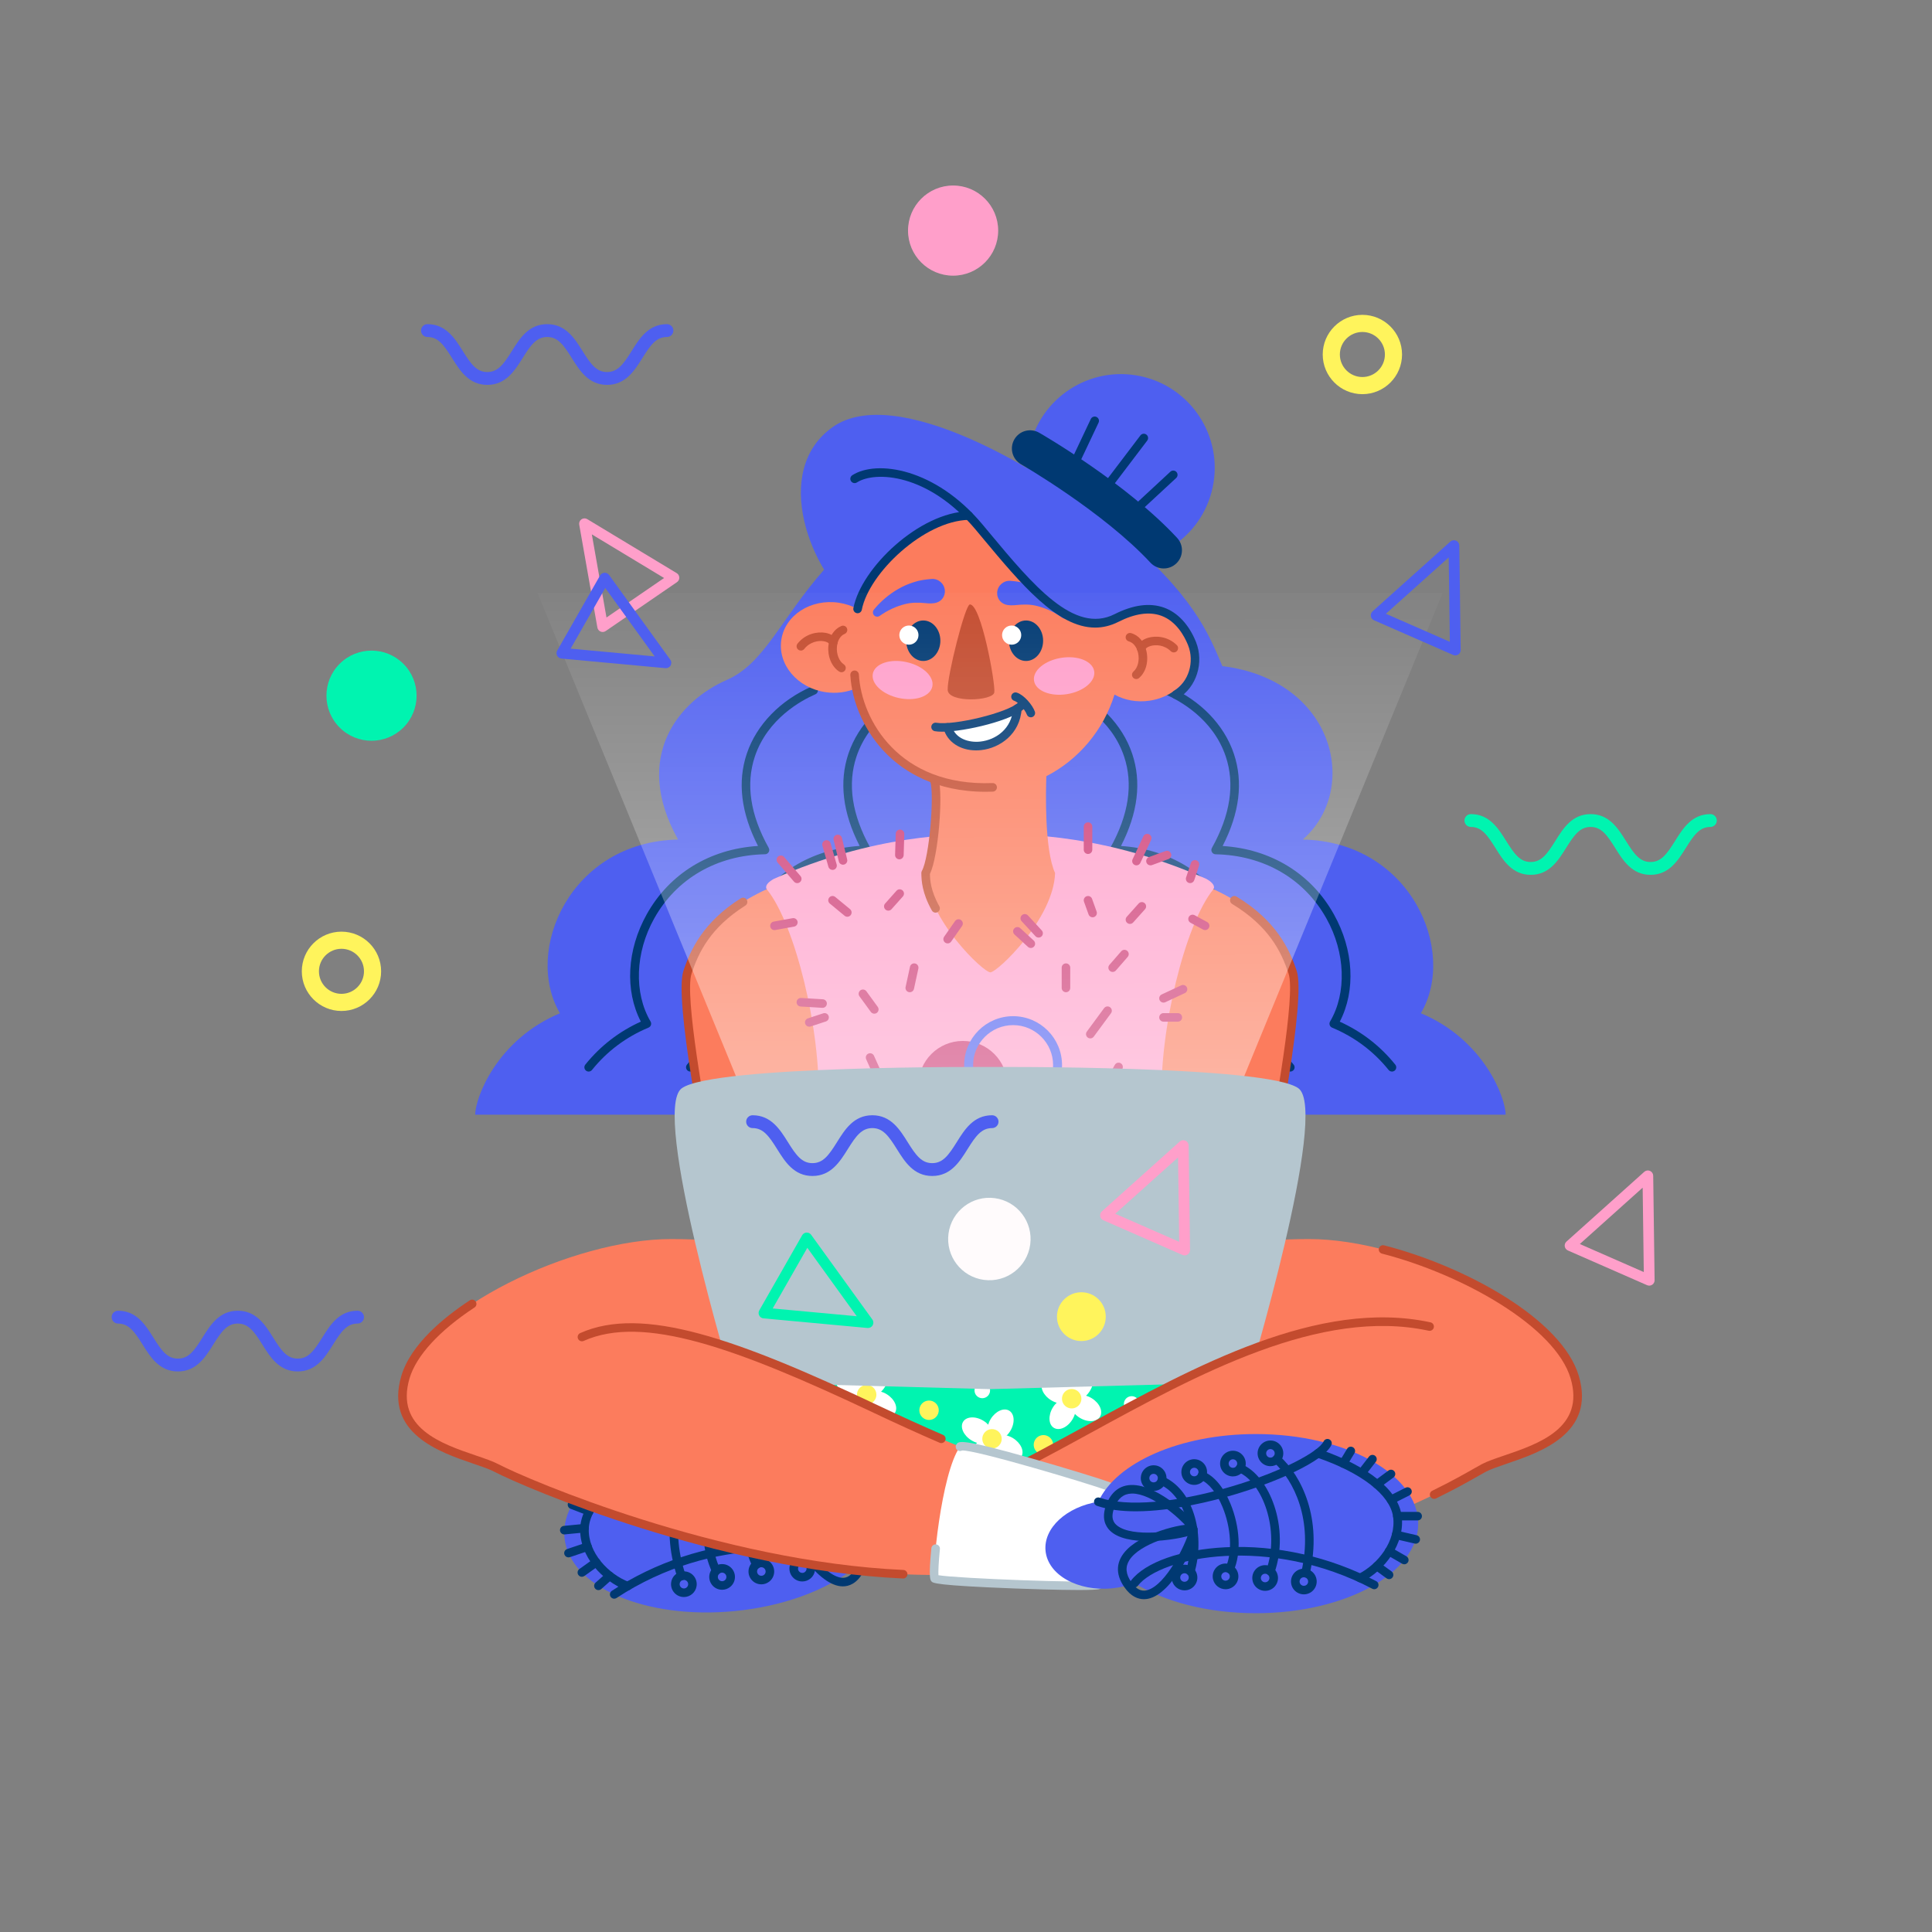 <?xml version="1.0" encoding="utf-8"?>
<!-- Generator: Adobe Illustrator 25.3.1, SVG Export Plug-In . SVG Version: 6.00 Build 0)  -->
<svg version="1.1" xmlns="http://www.w3.org/2000/svg" xmlns:xlink="http://www.w3.org/1999/xlink" x="0px" y="0px"
	 viewBox="0 0 1080 1080" enable-background="new 0 0 1080 1080" xml:space="preserve">
<rect x="0" y="0" width="1080" height="1080" fill="#808080" stroke="none"/>
<g id="badan">
	<g>
		<path fill="#00F4B0" d="M648.72,437.99c-16.06,0-29.13-13.07-29.13-29.13c0-10.17,5.42-19.74,14.14-24.98
			c1.13-0.68,2.6-0.31,3.29,0.82c0.68,1.13,0.31,2.6-0.82,3.29c-7.4,4.45-11.82,12.25-11.82,20.88c0,13.42,10.92,24.34,24.34,24.34
			c13.42,0,24.34-10.92,24.34-24.34c0-8.62-4.42-16.42-11.81-20.87c-1.13-0.68-1.5-2.15-0.82-3.29c0.68-1.13,2.15-1.5,3.29-0.82
			c8.85,5.32,14.13,14.66,14.13,24.98C677.85,424.92,664.78,437.99,648.72,437.99z"/>
		<path fill="#00F4B0" d="M479.13,432.17c-16.06,0-29.13-13.07-29.13-29.13c0-10.17,5.42-19.74,14.14-24.98
			c1.13-0.68,2.6-0.31,3.29,0.82c0.68,1.13,0.31,2.6-0.82,3.29c-7.4,4.45-11.82,12.25-11.82,20.88c0,13.42,10.92,24.34,24.34,24.34
			c6.74,0,13.23-2.83,17.83-7.77c0.9-0.97,2.42-1.02,3.38-0.12c0.97,0.9,1.02,2.42,0.12,3.38
			C494.96,428.78,487.19,432.17,479.13,432.17z"/>
		<path fill="#4E5FF0" d="M479.4,340.41c-26.46-20.43-48.58-77.31-13.82-101.74c34.76-24.42,116.22,22.46,158.95,58.19
			c42.73,35.73,50.92,57.03,58.78,75.51c62.82,7.73,77.14,68.82,44.93,96.94c60.2,1.17,86.62,62.15,66.03,97.1
			c35.35,14.76,47.39,47.39,47.39,56.71c-15.54,0-289.61,0-289.61,0"/>
		<path fill="#4E5FF0" d="M313.02,566.42c-20.59-34.96,5.83-95.94,66.03-97.1c-26.02-46.61,0.78-77.68,27.19-89.21
			c21.05-9.19,30.03-33.92,54.44-61.67h185.95c-5.35,8.96-11.9,16.69-18.74,21.97l-72.64,282.72c0,0-274.08,0-289.61,0
			C265.63,613.81,277.67,581.18,313.02,566.42z"/>
		<path fill="#003972" d="M778.12,599.01c-0.7,0-1.39-0.31-1.87-0.89c-8.43-10.47-19.05-18.43-31.59-23.66
			c-0.64-0.27-1.13-0.8-1.35-1.45c-0.22-0.66-0.14-1.38,0.21-1.97c9.4-15.96,8.6-38.57-2.04-57.61
			c-12.45-22.28-35.04-35.36-61.97-35.88c-0.84-0.02-1.61-0.47-2.03-1.2c-0.42-0.73-0.42-1.62-0.01-2.36
			c10.33-18.5,12.93-35.71,7.72-51.16c-7.11-21.11-25.99-31.29-33.78-34.69c-1.21-0.53-1.77-1.94-1.24-3.15
			c0.53-1.21,1.94-1.77,3.15-1.24c17.69,7.72,30.96,21.41,36.4,37.55c5.33,15.81,3.22,33.16-6.26,51.62
			c26.97,1.68,49.49,15.45,62.19,38.18c11.12,19.9,12.3,42.62,3.3,60.02c12.22,5.54,22.65,13.61,31.03,24.02
			c0.83,1.03,0.67,2.54-0.36,3.37C779.18,598.83,778.65,599.01,778.12,599.01z"/>
		<path fill="#003972" d="M721.29,599.01c-0.7,0-1.39-0.31-1.87-0.89c-8.43-10.47-19.06-18.43-31.59-23.66
			c-0.64-0.27-1.13-0.8-1.35-1.45c-0.22-0.66-0.14-1.38,0.21-1.97c9.4-15.96,8.6-38.57-2.04-57.61
			c-12.45-22.28-35.04-35.36-61.97-35.88c-0.84-0.02-1.61-0.47-2.03-1.2c-0.42-0.73-0.42-1.62-0.01-2.36
			c10.33-18.5,12.93-35.71,7.72-51.16c-7.11-21.11-25.99-31.29-33.78-34.69c-1.21-0.53-1.77-1.94-1.24-3.15
			c0.53-1.21,1.94-1.77,3.15-1.24c17.69,7.72,30.96,21.41,36.4,37.55c5.33,15.81,3.22,33.16-6.26,51.62
			c26.97,1.68,49.49,15.45,62.19,38.17c11.12,19.9,12.3,42.62,3.3,60.02c12.22,5.54,22.65,13.61,31.03,24.02
			c0.83,1.03,0.67,2.54-0.36,3.37C722.35,598.83,721.82,599.01,721.29,599.01z"/>
		<path fill="#003972" d="M329.07,599.01c-0.53,0-1.06-0.17-1.5-0.53c-1.03-0.83-1.19-2.34-0.36-3.37
			c8.38-10.41,18.81-18.48,31.03-24.02c-9.01-17.4-7.82-40.12,3.3-60.02c12.7-22.73,35.22-36.49,62.19-38.17
			c-9.48-18.46-11.58-35.81-6.26-51.62c5.44-16.14,18.71-29.83,36.4-37.55c1.21-0.53,2.62,0.02,3.15,1.24
			c0.53,1.21-0.02,2.62-1.24,3.15c-7.79,3.4-26.66,13.58-33.78,34.69c-5.2,15.45-2.61,32.66,7.72,51.16
			c0.41,0.73,0.41,1.63-0.01,2.36c-0.42,0.73-1.19,1.19-2.03,1.2c-26.93,0.52-49.52,13.6-61.97,35.88
			c-10.64,19.04-11.44,41.65-2.04,57.61c0.35,0.6,0.43,1.31,0.21,1.97c-0.22,0.66-0.71,1.19-1.35,1.45
			c-12.54,5.24-23.17,13.2-31.59,23.66C330.46,598.7,329.77,599.01,329.07,599.01z"/>
		<path fill="#003972" d="M385.9,599.01c-0.53,0-1.06-0.17-1.5-0.53c-1.03-0.83-1.19-2.34-0.36-3.37
			c8.38-10.41,18.81-18.48,31.03-24.02c-9.01-17.4-7.83-40.12,3.29-60.02c12.7-22.73,35.22-36.49,62.19-38.18
			c-9.48-18.46-11.58-35.81-6.26-51.62c5.44-16.14,18.71-29.83,36.4-37.55c1.21-0.53,2.62,0.02,3.15,1.24
			c0.53,1.21-0.02,2.62-1.24,3.15c-7.79,3.4-26.67,13.58-33.78,34.69c-5.2,15.45-2.61,32.66,7.72,51.16
			c0.41,0.73,0.41,1.63-0.01,2.36c-0.42,0.73-1.19,1.19-2.03,1.2c-26.93,0.52-49.52,13.6-61.97,35.88
			c-10.64,19.04-11.44,41.65-2.04,57.61c0.35,0.6,0.43,1.32,0.21,1.97c-0.22,0.66-0.71,1.19-1.35,1.45
			c-12.54,5.24-23.17,13.2-31.59,23.66C387.29,598.7,386.6,599.01,385.9,599.01z"/>
		<path fill="#FC7C5D" d="M553.46,497.06h124.87c29.64,13.78,39.15,30.88,44.29,46.5s-12.98,105.27-12.98,105.27H553.46H397.28
			c0,0-18.13-89.66-12.98-105.27c5.14-15.61,14.65-32.72,44.29-46.5H553.46z"/>
		<path fill="#C34B2E" d="M709.63,651.22H397.28c-1.14,0-2.12-0.8-2.35-1.92c-0.75-3.69-18.19-90.46-12.91-106.5
			c3.95-11.98,11.16-27.42,32.08-40.63c1.12-0.71,2.6-0.37,3.3,0.75c0.71,1.12,0.37,2.6-0.75,3.3
			c-19.51,12.32-26.16,26.16-30.08,38.08c-3.96,12.01,7.46,76,12.67,102.13h308.43c5.21-26.13,16.63-90.12,12.67-102.13
			c-4.04-12.26-10.95-26.48-31.58-39c-1.13-0.69-1.49-2.16-0.8-3.29c0.69-1.13,2.16-1.49,3.29-0.8
			c22.08,13.41,29.58,29.27,33.64,41.6c5.28,16.03-12.17,102.81-12.91,106.5C711.75,650.42,710.77,651.22,709.63,651.22z"/>
		<path fill="#FF9FCA" d="M553.46,615.7c0,0,82.96,0,95.92,0c-1.42-39.68,13.16-99.4,28.95-118.64c0,0,2.02-2.43-4.05-5.79
			c-55.47-24.62-100.82-25.12-120.82-25.12s-65.35,0.5-120.82,25.12c-6.07,3.36-4.05,5.79-4.05,5.79
			c15.79,19.23,30.37,78.96,28.95,118.64C470.49,615.7,553.46,615.7,553.46,615.7z"/>
		<path fill="#FC7C5D" d="M667.33,362.48c-2.05-13.8-16.44-23.11-32.14-20.78c-4.04,0.6-7.77,1.91-11.05,3.76
			c-8.41-33.29-37.95-57.89-73.11-57.89c-33.35,0-61.63,22.14-71.63,52.83c-3.15-1.69-6.69-2.9-10.51-3.47
			c-15.7-2.33-30.09,6.97-32.14,20.78c-2.05,13.8,9.02,26.88,24.73,29.21c5.93,0.88,11.68,0.1,16.64-1.96
			c6.14,23.35,22.68,42.32,44.24,51.38c0.3,10.66,0.56,39.69-4.95,51.68c0.8,25.65,32.3,55.53,36.19,55.53
			c3.89,0,35.38-29.88,36.19-55.53c-6.02-13.1-5.16-46.5-4.87-54.12c18.01-9.27,31.89-25.68,38.09-45.62
			c5.57,3.1,12.45,4.46,19.61,3.4C658.31,389.36,669.38,376.28,667.33,362.48z"/>
		<g>
			<path fill="#CD3772" d="M459.84,563.38c-0.05,0-0.1,0-0.15,0l-12.14-0.73c-1.32-0.08-2.33-1.21-2.25-2.53
				c0.08-1.32,1.21-2.34,2.53-2.25l12.14,0.73c1.32,0.08,2.33,1.21,2.25,2.53C462.15,562.4,461.1,563.38,459.84,563.38z"/>
			<path fill="#CD3772" d="M432.93,519.93c-1.14,0-2.14-0.81-2.35-1.97c-0.23-1.3,0.63-2.55,1.93-2.78l10.55-1.91
				c1.3-0.23,2.55,0.63,2.78,1.93c0.24,1.3-0.63,2.55-1.93,2.78l-10.55,1.91C433.21,519.91,433.07,519.93,432.93,519.93z"/>
			<path fill="#CD3772" d="M508.57,554.66c-0.17,0-0.34-0.02-0.51-0.05c-1.29-0.28-2.11-1.56-1.83-2.85l2.46-11.34
				c0.28-1.29,1.55-2.11,2.85-1.83c1.29,0.28,2.11,1.56,1.83,2.85l-2.46,11.34C510.67,553.89,509.67,554.66,508.57,554.66z"/>
			<path fill="#CD3772" d="M488.75,566.66c-0.74,0-1.47-0.34-1.94-0.98l-6.36-8.73c-0.78-1.07-0.54-2.57,0.52-3.35
				c1.07-0.78,2.57-0.54,3.34,0.52l6.36,8.73c0.78,1.07,0.54,2.57-0.52,3.35C489.74,566.51,489.24,566.66,488.75,566.66z"/>
			<path fill="#CD3772" d="M658.41,571.12h-8.01c-1.32,0-2.39-1.07-2.39-2.39c0-1.32,1.07-2.39,2.39-2.39h8.01
				c1.32,0,2.39,1.07,2.39,2.39C660.81,570.05,659.73,571.12,658.41,571.12z"/>
			<path fill="#CD3772" d="M631.65,516.47c-0.57,0-1.14-0.2-1.6-0.61c-0.98-0.88-1.07-2.4-0.18-3.38l6.64-7.41
				c0.88-0.98,2.4-1.07,3.38-0.18c0.98,0.88,1.07,2.4,0.18,3.38l-6.64,7.41C632.96,516.2,632.31,516.47,631.65,516.47z"/>
			<path fill="#CD3772" d="M610.76,512.77c-0.98,0-1.9-0.61-2.25-1.59l-2.55-7.11c-0.45-1.24,0.2-2.61,1.45-3.06
				c1.25-0.44,2.62,0.2,3.06,1.45l2.55,7.11c0.45,1.24-0.2,2.61-1.45,3.06C611.3,512.72,611.03,512.77,610.76,512.77z"/>
			<path fill="#CD3772" d="M595.88,554.66c-1.32,0-2.39-1.07-2.39-2.39v-11.34c0-1.32,1.07-2.39,2.39-2.39
				c1.32,0,2.39,1.07,2.39,2.39v11.34C598.27,553.58,597.2,554.66,595.88,554.66z"/>
			<path fill="#CD3772" d="M609.48,580.48c-0.49,0-0.99-0.15-1.42-0.47c-1.06-0.78-1.29-2.28-0.51-3.35l9.64-13.09
				c0.78-1.06,2.28-1.29,3.35-0.51c1.06,0.78,1.29,2.28,0.51,3.35l-9.64,13.09C610.94,580.14,610.22,580.48,609.48,580.48z"/>
			<path fill="#CD3772" d="M621.98,543.32c-0.56,0-1.12-0.19-1.57-0.59c-1-0.87-1.1-2.38-0.23-3.38l6.59-7.57
				c0.87-1,2.38-1.1,3.38-0.23c1,0.87,1.1,2.38,0.23,3.38l-6.59,7.57C623.32,543.04,622.65,543.32,621.98,543.32z"/>
			<path fill="#CD3772" d="M491.12,604.11c-0.91,0-1.79-0.53-2.19-1.42l-4.73-10.55c-0.54-1.21,0-2.62,1.21-3.16
				c1.21-0.54,2.62,0,3.16,1.21l4.73,10.55c0.54,1.21,0,2.62-1.21,3.16C491.78,604.05,491.44,604.11,491.12,604.11z"/>
			<path fill="#CD3772" d="M621.98,604.84c-0.39,0-0.78-0.09-1.15-0.29c-1.16-0.63-1.59-2.09-0.95-3.25l3.3-6.02
				c0.63-1.16,2.09-1.58,3.25-0.95c1.16,0.63,1.58,2.09,0.95,3.25l-3.3,6.02C623.65,604.39,622.83,604.84,621.98,604.84z"/>
			<path fill="#CD3772" d="M452.39,573.93c-1.01,0-1.94-0.64-2.27-1.65c-0.41-1.26,0.27-2.61,1.53-3.02l8.54-2.81
				c1.25-0.41,2.61,0.27,3.02,1.53c0.41,1.26-0.27,2.61-1.53,3.02l-8.54,2.81C452.89,573.89,452.64,573.93,452.39,573.93z"/>
			<path fill="#CD3772" d="M529.74,527.38c-0.47,0-0.95-0.14-1.37-0.43c-1.08-0.76-1.35-2.25-0.59-3.33l6.1-8.73
				c0.76-1.08,2.25-1.35,3.33-0.59c1.08,0.76,1.35,2.25,0.59,3.33l-6.1,8.73C531.24,527.02,530.5,527.38,529.74,527.38z"/>
			<path fill="#CD3772" d="M576.24,529.93c-0.58,0-1.16-0.21-1.62-0.63l-7.51-6.91c-0.97-0.89-1.04-2.41-0.14-3.38
				c0.9-0.97,2.41-1.04,3.38-0.14l7.51,6.91c0.97,0.89,1.04,2.41,0.14,3.38C577.53,529.67,576.89,529.93,576.24,529.93z"/>
			<path fill="#CD3772" d="M580.58,524.11c-0.65,0-1.29-0.26-1.76-0.77l-7.71-8.36c-0.9-0.97-0.83-2.49,0.14-3.38
				c0.97-0.9,2.49-0.83,3.38,0.14l7.71,8.36c0.9,0.97,0.83,2.49-0.14,3.38C581.74,523.9,581.16,524.11,580.58,524.11z"/>
			<path fill="#CD3772" d="M608.21,477.38c-1.32,0-2.39-1.07-2.39-2.39v-12.91c0-1.32,1.07-2.39,2.39-2.39
				c1.32,0,2.39,1.07,2.39,2.39v12.91C610.61,476.31,609.53,477.38,608.21,477.38z"/>
			<path fill="#CD3772" d="M635.29,483.74c-0.34,0-0.69-0.07-1.02-0.23c-1.2-0.56-1.71-1.99-1.15-3.18l6.02-12.82
				c0.56-1.2,1.99-1.71,3.18-1.15c1.2,0.56,1.71,1.99,1.15,3.18l-6.02,12.82C637.05,483.23,636.19,483.74,635.29,483.74z"/>
			<path fill="#CD3772" d="M643.12,483.74c-0.98,0-1.89-0.6-2.25-1.57c-0.45-1.24,0.19-2.62,1.43-3.07l9.24-3.37
				c1.24-0.45,2.62,0.19,3.07,1.43c0.45,1.24-0.19,2.62-1.43,3.07l-9.24,3.37C643.67,483.7,643.4,483.74,643.12,483.74z"/>
			<path fill="#CD3772" d="M665.31,493.67c-0.25,0-0.5-0.04-0.76-0.12c-1.25-0.42-1.93-1.77-1.52-3.03l2.69-8.1
				c0.42-1.25,1.77-1.93,3.03-1.52c1.25,0.42,1.93,1.77,1.52,3.03l-2.69,8.1C667.25,493.03,666.31,493.67,665.31,493.67z"/>
			<path fill="#CD3772" d="M673.67,519.93c-0.39,0-0.78-0.09-1.14-0.29l-7.02-3.82c-1.16-0.63-1.59-2.09-0.96-3.25
				c0.63-1.16,2.08-1.59,3.25-0.96l7.02,3.82c1.16,0.63,1.59,2.09,0.96,3.25C675.34,519.47,674.52,519.93,673.67,519.93z"/>
			<path fill="#CD3772" d="M650.4,560.47c-0.9,0-1.76-0.51-2.17-1.38c-0.56-1.2-0.04-2.62,1.16-3.18l10.91-5.09
				c1.2-0.56,2.62-0.04,3.18,1.16c0.56,1.2,0.04,2.62-1.16,3.18l-10.91,5.09C651.08,560.4,650.74,560.47,650.4,560.47z"/>
			<path fill="#CD3772" d="M445.66,493.67c-0.67,0-1.34-0.28-1.82-0.83l-9.15-10.65c-0.86-1-0.75-2.51,0.26-3.38
				c1-0.86,2.51-0.75,3.38,0.26l9.15,10.65c0.86,1,0.75,2.51-0.26,3.38C446.77,493.48,446.21,493.67,445.66,493.67z"/>
			<path fill="#CD3772" d="M465.39,486.29c-1.04,0-2-0.69-2.3-1.74l-3.37-11.83c-0.36-1.27,0.38-2.6,1.65-2.96
				c1.27-0.36,2.6,0.38,2.96,1.65l3.37,11.83c0.36,1.27-0.38,2.6-1.65,2.96C465.83,486.26,465.6,486.29,465.39,486.29z"/>
			<path fill="#CD3772" d="M471.24,483.38c-1.08,0-2.06-0.73-2.32-1.83l-2.92-12c-0.31-1.28,0.47-2.58,1.76-2.89
				c1.28-0.31,2.58,0.47,2.89,1.76l2.92,12c0.31,1.28-0.47,2.58-1.76,2.89C471.61,483.36,471.42,483.38,471.24,483.38z"/>
			<path fill="#CD3772" d="M502.75,480.37c-0.02,0-0.05,0-0.07,0c-1.32-0.04-2.36-1.15-2.32-2.47l0.36-11.83
				c0.04-1.32,1.12-2.37,2.47-2.32c1.32,0.04,2.36,1.14,2.32,2.47l-0.36,11.83C505.1,479.35,504.04,480.37,502.75,480.37z"/>
			<path fill="#CD3772" d="M473.66,512.47c-0.54,0-1.08-0.18-1.52-0.55l-8.27-6.82c-1.02-0.84-1.16-2.35-0.32-3.37
				c0.84-1.02,2.35-1.16,3.37-0.32l8.27,6.82c1.02,0.84,1.16,2.35,0.32,3.37C475.03,512.17,474.35,512.47,473.66,512.47z"/>
			<path fill="#CD3772" d="M496.57,509.06c-0.57,0-1.14-0.2-1.59-0.61c-0.99-0.88-1.07-2.39-0.19-3.38l6.36-7.14
				c0.88-0.99,2.39-1.07,3.38-0.19c0.99,0.88,1.07,2.39,0.19,3.38l-6.36,7.14C497.88,508.79,497.23,509.06,496.57,509.06z"/>
		</g>
		<path fill="#4E5FF0" d="M532.55,279.87c17.17,9.05,55.81,85.91,91.6,65.59C615.6,299.54,584.69,273.94,532.55,279.87z"/>
		<path fill="#4E5FF0" d="M488.48,340.83c1.02-1.27,1.97-2.32,3.03-3.39c1.04-1.06,2.14-2.06,3.28-3.05
			c2.29-1.94,4.78-3.69,7.47-5.22c2.68-1.56,5.6-2.82,8.69-3.77c3.08-1.03,6.38-1.48,9.74-1.75c3.82-0.31,7.16,2.53,7.48,6.35
			c0.25,3.08-1.56,5.86-4.51,6.83c-2.05,0.67-4.28,0.54-6.43,0.32c-3.83-0.38-7.65-0.43-11.39,0.56c-2.42,0.61-4.85,1.47-7.2,2.56
			c-1.17,0.56-2.34,1.15-3.47,1.81c-1.12,0.64-2.28,1.4-3.24,2.08l-0.19,0.13c-1.08,0.77-2.58,0.51-3.34-0.57
			C487.76,342.83,487.83,341.64,488.48,340.83z"/>
		<path fill="#4E5FF0" d="M597.12,341.88c-1.02-1.27-1.97-2.32-3.03-3.39c-1.04-1.06-2.14-2.06-3.28-3.05
			c-2.29-1.94-4.78-3.69-7.47-5.22c-2.68-1.56-5.6-2.82-8.69-3.77c-3.08-1.03-6.38-1.48-9.74-1.75c-3.82-0.31-7.16,2.53-7.48,6.35
			c-0.25,3.08,1.56,5.86,4.51,6.83c2.05,0.67,4.28,0.54,6.43,0.32c3.83-0.38,7.65-0.43,11.39,0.56c2.42,0.61,4.85,1.47,7.2,2.56
			c1.17,0.56,2.34,1.15,3.47,1.81c1.12,0.64,2.28,1.4,3.24,2.08l0.19,0.13c1.08,0.77,2.58,0.51,3.34-0.57
			C597.84,343.88,597.78,342.7,597.12,341.88z"/>
		<path fill="#003972" d="M657.33,390.72c-0.82,0-1.61-0.42-2.06-1.17c-0.68-1.14-0.3-2.61,0.84-3.28
			c8.31-4.93,11.82-16.23,7.98-25.71c-1.95-4.82-6.5-13.36-15.03-16.39c-6.63-2.36-14.65-1.21-23.83,3.43
			c-4.39,2.22-8.74,3.23-13.05,3.23c-21.17,0-41.5-24.41-62.82-50l-3.86-4.63c-26.61-31.83-56.42-32.98-66.47-26.52
			c-1.11,0.72-2.59,0.39-3.31-0.72c-0.72-1.11-0.39-2.59,0.72-3.31c13.57-8.73,46.4-4.03,72.73,27.48l3.86,4.63
			c24.4,29.3,47.45,56.96,70.03,45.56c10.39-5.25,19.67-6.48,27.59-3.67c7.63,2.71,13.97,9.5,17.87,19.11
			c4.71,11.62,0.33,25.51-9.97,31.62C658.16,390.61,657.74,390.72,657.33,390.72z"/>
		
			<ellipse transform="matrix(0.16 -0.987 0.987 0.16 268.221 838.322)" fill="#4E5FF0" cx="626.78" cy="261.53" rx="52.41" ry="52.41"/>
		<path fill="#003972" d="M650.34,317.77c-2.66-0.05-5.3-1.14-7.25-3.25c-26.38-28.41-71.88-54.73-72.33-54.99
			c-4.87-2.8-6.55-9.02-3.75-13.89c2.8-4.87,9.02-6.55,13.89-3.75c1.97,1.13,48.59,28.09,77.1,58.78
			c3.82,4.12,3.59,10.56-0.53,14.38C655.46,316.92,652.89,317.82,650.34,317.77z"/>
		<path fill="#003972" d="M597.65,267.85c-0.34,0-0.69-0.07-1.02-0.23c-1.2-0.57-1.71-1.99-1.14-3.19l14.28-30.21
			c0.56-1.19,1.99-1.71,3.19-1.14c1.2,0.57,1.71,1.99,1.14,3.19l-14.28,30.21C599.41,267.34,598.55,267.85,597.65,267.85z"/>
		<path fill="#003972" d="M616.05,278.01c-0.5,0-1.01-0.16-1.45-0.49c-1.05-0.8-1.26-2.3-0.46-3.35l23.35-30.76
			c0.8-1.05,2.3-1.26,3.35-0.46c1.05,0.8,1.26,2.3,0.46,3.35l-23.35,30.76C617.49,277.68,616.77,278.01,616.05,278.01z"/>
		<path fill="#003972" d="M631.98,289.97c-0.64,0-1.29-0.26-1.76-0.77c-0.9-0.97-0.84-2.48,0.13-3.38l23.89-22.13
			c0.97-0.9,2.48-0.84,3.38,0.13c0.9,0.97,0.84,2.48-0.13,3.38l-23.89,22.13C633.15,289.76,632.56,289.97,631.98,289.97z"/>
		<ellipse fill="#003972" cx="516.12" cy="358.17" rx="9.55" ry="11.32"/>
		<path fill="#FFFFFF" d="M513.44,355.03c0,2.96-2.4,5.36-5.36,5.36c-2.96,0-5.36-2.4-5.36-5.36c0-2.96,2.4-5.36,5.36-5.36
			C511.03,349.66,513.44,352.07,513.44,355.03z"/>
		<ellipse fill="#003972" cx="573.56" cy="358.17" rx="9.55" ry="11.32"/>
		<path fill="#FFFFFF" d="M570.88,355.03c0,2.96-2.4,5.36-5.36,5.36c-2.96,0-5.36-2.4-5.36-5.36c0-2.96,2.4-5.36,5.36-5.36
			C568.48,349.66,570.88,352.07,570.88,355.03z"/>
		<path fill="#C34B2E" d="M542.12,337.91c-2.66,0.23-12.74,40.43-12.36,47.79c0.38,7.35,25.3,6.2,26.06,1.36
			C556.57,382.23,548.39,337.36,542.12,337.91z"/>
		<path fill="#FFFFFF" d="M530.97,406.64c6.85,0.51,33.29-5.39,36.71-8.81c3.42-3.42,1.13,12.96-17.12,19.25
			C536.3,421.98,530.97,406.64,530.97,406.64z"/>
		<path fill="#003972" d="M526.67,409.03c-1.56,0-2.94-0.09-4.08-0.29c-1.3-0.22-2.18-1.46-1.96-2.76c0.22-1.3,1.46-2.19,2.76-1.96
			c10.02,1.7,40.41-5.79,45.78-11.3c0.93-0.94,2.44-0.96,3.39-0.04c0.95,0.92,0.96,2.44,0.04,3.39
			C566.37,402.44,539.93,409.03,526.67,409.03z"/>
		<path fill="#003972" d="M576.24,400.98c-0.99,0-1.91-0.61-2.26-1.6c-0.95-2.69-4.88-6.98-7.02-7.64c-1.26-0.39-1.97-1.74-1.57-3
			c0.4-1.26,1.74-1.96,3-1.57c3.96,1.24,8.76,6.82,10.1,10.62c0.44,1.25-0.21,2.61-1.46,3.05
			C576.77,400.94,576.51,400.98,576.24,400.98z"/>
		<path fill="#003972" d="M545.62,419.47c-8.92,0-16.05-4.67-18.18-12.18c-0.36-1.27,0.38-2.6,1.65-2.96
			c1.27-0.36,2.6,0.38,2.96,1.65c1.96,6.9,9.42,9.28,15.94,8.57c8.63-0.94,17.65-7.06,18.35-18.63c0.08-1.32,1.21-2.32,2.53-2.24
			c1.32,0.08,2.32,1.22,2.24,2.53c-0.86,14.28-12.33,21.98-22.61,23.1C547.53,419.42,546.56,419.47,545.62,419.47z"/>
		
			<ellipse transform="matrix(0.988 -0.157 0.157 0.988 -51.901 97.924)" fill="#FF9FCA" cx="594.56" cy="377.84" rx="17.02" ry="10.27"/>
		
			<ellipse transform="matrix(0.216 -0.976 0.976 0.216 24.522 790.766)" fill="#FF9FCA" cx="504.84" cy="380.11" rx="10.27" ry="17.02"/>
		<path fill="#C34B2E" d="M470.39,375.79c-0.45,0-0.91-0.13-1.31-0.39c-4.2-2.76-6.56-8.41-6-14.39c0.49-5.25,3.2-9.39,7.25-11.07
			c1.22-0.51,2.62,0.07,3.13,1.29c0.51,1.22-0.07,2.62-1.29,3.13c-2.38,0.99-4,3.65-4.32,7.1c-0.38,4.11,1.2,8.2,3.86,9.94
			c1.11,0.73,1.41,2.21,0.69,3.32C471.93,375.41,471.17,375.79,470.39,375.79z"/>
		<path fill="#C34B2E" d="M447.7,363.68c-0.52,0-1.05-0.17-1.49-0.52c-1.04-0.82-1.21-2.33-0.39-3.36
			c4.48-5.64,11.15-6.79,15.5-6.06c3.4,0.57,5.92,2.31,6.74,4.65c0.44,1.25-0.22,2.61-1.47,3.05c-1.25,0.43-2.61-0.22-3.05-1.47
			c-0.14-0.41-1.09-1.18-3.01-1.51c-3.06-0.52-7.77,0.3-10.95,4.31C449.1,363.37,448.4,363.68,447.7,363.68z"/>
		<path fill="#C34B2E" d="M635.19,379.6c-0.67,0-1.35-0.28-1.82-0.84c-0.86-1-0.74-2.52,0.26-3.38c2.42-2.07,3.47-6.32,2.57-10.35
			c-0.76-3.38-2.7-5.81-5.18-6.49c-1.28-0.35-2.03-1.67-1.68-2.94c0.35-1.27,1.66-2.03,2.94-1.68c4.23,1.16,7.44,4.92,8.59,10.06
			c1.31,5.86-0.31,11.77-4.13,15.04C636.3,379.41,635.74,379.6,635.19,379.6z"/>
		<path fill="#C34B2E" d="M637.95,364.91c-0.16,0-0.33-0.02-0.5-0.05c-1.29-0.27-2.12-1.55-1.85-2.84c0.51-2.42,2.79-4.46,6.09-5.46
			c4.22-1.28,10.98-0.99,16.14,4.04c0.95,0.92,0.97,2.44,0.04,3.39c-0.92,0.95-2.44,0.96-3.39,0.04c-3.66-3.57-8.43-3.79-11.41-2.89
			c-1.87,0.57-2.71,1.45-2.8,1.88C640.05,364.14,639.05,364.91,637.95,364.91z"/>
		<path fill="#C34B2E" d="M550.96,442.61c-28.06,0-45.5-11.34-55.31-21.1c-11.81-11.76-19.41-28.27-20.31-44.16
			c-0.08-1.32,0.93-2.45,2.25-2.53c1.3-0.07,2.45,0.93,2.53,2.25c1.45,25.47,22.54,62.64,74.69,60.68c1.31-0.06,2.43,0.98,2.48,2.3
			c0.05,1.32-0.98,2.43-2.3,2.48C553.63,442.58,552.28,442.61,550.96,442.61z"/>
		<path fill="#C34B2E" d="M522.99,510.18c-0.84,0-1.65-0.44-2.09-1.23c-5.55-9.93-5.75-16.83-5.85-20.14l-0.02-0.68
			c-0.02-0.44,0.09-0.88,0.3-1.27c4.23-7.55,6.99-42.58,4.75-49.81c-0.39-1.26,0.32-2.6,1.58-3c1.26-0.39,2.6,0.32,3,1.58
			c2.59,8.35-0.07,43.13-4.83,52.94l0,0.09c0.09,2.93,0.27,9.04,5.25,17.95c0.64,1.15,0.23,2.61-0.92,3.26
			C523.78,510.08,523.38,510.18,522.99,510.18z"/>
		<path fill="#003972" d="M479.41,342.8c-0.15,0-0.3-0.01-0.46-0.04c-1.3-0.25-2.15-1.51-1.9-2.8
			c4.36-22.64,36.99-53.56,64.37-54.15c1.29-0.03,2.42,1.02,2.45,2.34c0.03,1.32-1.02,2.42-2.34,2.45
			c-24.95,0.54-55.81,29.71-59.77,50.27C481.53,342,480.53,342.8,479.41,342.8z"/>
		<circle fill="#CD3772" cx="538.24" cy="606.75" r="24.86"/>
		<path fill="#4E5FF0" d="M566.33,622.77c-15.09,0-27.36-12.27-27.36-27.36c0-15.09,12.27-27.36,27.36-27.36
			c15.09,0,27.36,12.27,27.36,27.36C593.69,610.49,581.42,622.77,566.33,622.77z M566.33,573.05c-12.33,0-22.36,10.03-22.36,22.36
			c0,12.33,10.03,22.36,22.36,22.36s22.36-10.03,22.36-22.36C588.69,583.08,578.66,573.05,566.33,573.05z"/>
	</g>
</g>
<g id="cahaya">
	<linearGradient id="SVGID_1_" gradientUnits="userSpaceOnUse" x1="553.42" y1="316.211" x2="554.561" y2="787.562">
		<stop  offset="0" style="stop-color:#FFFFFF;stop-opacity:0"/>
		<stop  offset="1" style="stop-color:#FFFFFF"/>
	</linearGradient>
	<polygon opacity="0.7" fill="url(#SVGID_1_)" points="553.46,331.39 806.48,331.39 670.41,662.73 553.46,662.73 436.51,662.73 
		300.43,331.39 	"/>
</g>
<g id="laptop">
	<g>
		<g>
			<path fill="#4E5FF0" d="M401.05,800.92c42.29-4.12,79.34,8.45,91.3,29.13c17.96,1.11,32.05,11.67,32.01,24.5
				c-0.04,13.54-15.76,24.47-35.13,24.41c-4.44-0.01-8.68-0.61-12.58-1.67c-15.55,11.87-39.03,20.69-65.89,23.31
				c-49.91,4.86-92.53-13.52-95.21-41.05C312.86,832.03,351.14,805.78,401.05,800.92z"/>
			<path fill="#003972" d="M460.29,827.07c-3.46,0-6.52-2.52-7.08-6.04l0,0c-0.3-1.89,0.15-3.79,1.27-5.34
				c1.12-1.55,2.79-2.58,4.68-2.88c1.9-0.3,3.79,0.15,5.34,1.27c1.55,1.12,2.57,2.79,2.88,4.68c0.63,3.91-2.04,7.6-5.95,8.22
				C461.04,827.04,460.66,827.07,460.29,827.07z M460.3,817.5c-0.13,0-0.25,0.01-0.38,0.03c-0.63,0.1-1.18,0.44-1.56,0.96
				c-0.37,0.52-0.52,1.15-0.42,1.78l0,0c0.21,1.3,1.43,2.19,2.74,1.98c1.3-0.21,2.19-1.44,1.98-2.74c-0.1-0.63-0.44-1.18-0.96-1.56
				C461.28,817.66,460.8,817.5,460.3,817.5z"/>
			<path fill="#003972" d="M437.37,825.9c-3.46,0-6.52-2.52-7.08-6.04l0,0c-0.3-1.89,0.15-3.79,1.27-5.34
				c1.12-1.55,2.79-2.58,4.68-2.88c1.89-0.31,3.79,0.15,5.34,1.27c1.55,1.12,2.57,2.79,2.88,4.68c0.63,3.91-2.04,7.6-5.95,8.22
				C438.12,825.87,437.74,825.9,437.37,825.9z M437.37,816.33c-0.13,0-0.25,0.01-0.38,0.03c-0.63,0.1-1.18,0.44-1.56,0.96
				c-0.37,0.52-0.52,1.15-0.42,1.78l0,0c0.21,1.3,1.44,2.18,2.74,1.98c1.3-0.21,2.19-1.44,1.98-2.74c-0.1-0.63-0.44-1.18-0.96-1.56
				C438.36,816.48,437.87,816.33,437.37,816.33z"/>
			<path fill="#003972" d="M393.95,819.62c-3.46,0-6.52-2.52-7.08-6.04c-0.3-1.89,0.15-3.79,1.27-5.34
				c1.12-1.55,2.79-2.58,4.68-2.88c3.91-0.63,7.6,2.04,8.22,5.95c0.63,3.91-2.05,7.6-5.95,8.22
				C394.7,819.59,394.32,819.62,393.95,819.62z M393.95,810.05c-0.13,0-0.25,0.01-0.38,0.03c-0.63,0.1-1.18,0.44-1.56,0.96
				c-0.37,0.52-0.52,1.15-0.42,1.78h0c0.21,1.3,1.44,2.18,2.74,1.98c1.3-0.21,2.19-1.44,1.98-2.74
				C396.12,810.89,395.11,810.05,393.95,810.05z"/>
			<path fill="#003972" d="M415.38,823.27c-3.46,0-6.52-2.52-7.08-6.04h0c-0.3-1.89,0.15-3.79,1.27-5.34
				c1.12-1.55,2.79-2.58,4.68-2.88c1.9-0.31,3.79,0.15,5.34,1.27c1.55,1.12,2.58,2.79,2.88,4.68c0.63,3.91-2.04,7.6-5.95,8.22
				C416.13,823.24,415.75,823.27,415.38,823.27z M413.02,816.47c0.21,1.3,1.44,2.19,2.74,1.98c1.3-0.21,2.19-1.44,1.98-2.74
				c-0.1-0.63-0.44-1.18-0.96-1.56c-0.52-0.38-1.15-0.52-1.78-0.42c-0.63,0.1-1.18,0.44-1.56,0.96
				C413.07,815.21,412.92,815.84,413.02,816.47L413.02,816.47z"/>
			<path fill="#003972" d="M448.49,884.05c-0.33,0-0.67-0.02-1.01-0.07c-3.92-0.55-6.66-4.19-6.11-8.11l0,0
				c0.27-1.9,1.26-3.58,2.79-4.73c1.53-1.15,3.42-1.64,5.32-1.37c1.9,0.27,3.58,1.26,4.73,2.79c1.15,1.53,1.64,3.42,1.37,5.32
				C455.09,881.46,452.01,884.05,448.49,884.05z M446.12,876.54c-0.18,1.3,0.73,2.52,2.03,2.7c1.31,0.2,2.51-0.73,2.7-2.03
				c0.09-0.63-0.07-1.26-0.46-1.77s-0.94-0.84-1.58-0.93c-0.63-0.09-1.26,0.07-1.77,0.46C446.54,875.35,446.21,875.91,446.12,876.54
				L446.12,876.54z"/>
			<path fill="#003972" d="M425.61,885.65c-0.34,0-0.68-0.02-1.02-0.07c-1.9-0.27-3.58-1.26-4.73-2.79
				c-1.15-1.53-1.64-3.42-1.37-5.32c0.55-3.92,4.2-6.66,8.11-6.11c3.92,0.55,6.66,4.19,6.11,8.11c-0.27,1.9-1.26,3.58-2.79,4.73
				C428.65,885.16,427.15,885.65,425.61,885.65z M425.59,876.09c-1.17,0-2.2,0.86-2.36,2.06c-0.09,0.63,0.07,1.26,0.46,1.77
				c0.38,0.51,0.94,0.84,1.58,0.93c0.63,0.09,1.26-0.07,1.77-0.46c0.51-0.38,0.84-0.94,0.93-1.58c0.18-1.3-0.73-2.51-2.03-2.7
				C425.81,876.09,425.7,876.09,425.59,876.09z"/>
			<path fill="#003972" d="M382.31,892.75c-0.33,0-0.67-0.02-1.01-0.07c-3.92-0.55-6.66-4.19-6.11-8.11l0,0
				c0.27-1.9,1.26-3.58,2.79-4.73c1.53-1.15,3.42-1.64,5.32-1.37c1.9,0.27,3.58,1.26,4.73,2.79c1.15,1.53,1.64,3.42,1.37,5.32
				C388.9,890.15,385.82,892.75,382.31,892.75z M382.3,883.18c-0.51,0-1.01,0.16-1.43,0.48c-0.51,0.38-0.84,0.94-0.93,1.58l0,0
				c-0.18,1.3,0.73,2.51,2.03,2.7c1.3,0.19,2.51-0.73,2.7-2.03c0.09-0.63-0.07-1.26-0.46-1.77c-0.38-0.51-0.94-0.84-1.58-0.93
				C382.52,883.19,382.41,883.18,382.3,883.18z M377.56,884.9h0.01H377.56z"/>
			<path fill="#003972" d="M403.67,888.69c-0.34,0-0.68-0.02-1.02-0.07c-1.9-0.27-3.58-1.26-4.73-2.79
				c-1.15-1.53-1.64-3.42-1.37-5.32c0.55-3.92,4.19-6.66,8.11-6.11c3.92,0.55,6.66,4.19,6.11,8.11c-0.27,1.9-1.26,3.58-2.79,4.73
				C406.72,888.19,405.22,888.69,403.67,888.69z M403.66,879.12c-1.17,0-2.2,0.86-2.36,2.06c-0.09,0.63,0.07,1.26,0.46,1.77
				c0.38,0.51,0.94,0.84,1.58,0.93c0.63,0.09,1.26-0.07,1.77-0.46c0.51-0.38,0.84-0.94,0.93-1.58c0.18-1.3-0.73-2.51-2.03-2.7
				C403.88,879.13,403.77,879.12,403.66,879.12z"/>
			<path fill="#003972" d="M380.94,883.38c-1,0-1.93-0.63-2.27-1.63c-10.22-30.16-0.81-55.13,10.34-67.35
				c0.89-0.97,2.41-1.05,3.38-0.15c0.98,0.89,1.05,2.41,0.15,3.38c-10.28,11.25-18.89,34.4-9.34,62.59c0.42,1.25-0.25,2.61-1.5,3.04
				C381.45,883.34,381.19,883.38,380.94,883.38z"/>
			<path fill="#003972" d="M400.34,880.46c-0.91,0-1.77-0.51-2.18-1.39c-11.09-24.01-2.47-54.22,12.36-62.1
				c1.17-0.62,2.62-0.18,3.24,0.99c0.62,1.17,0.18,2.62-0.99,3.24c-12.76,6.78-20.15,34.44-10.26,55.86
				c0.55,1.2,0.03,2.62-1.17,3.18C401.02,880.39,400.68,880.46,400.34,880.46z"/>
			<path fill="#003972" d="M422.85,876.95c-0.84,0-1.65-0.44-2.09-1.22c-5.2-9.28-5.91-24-1.81-37.5c2.9-9.55,7.6-16.37,13.22-19.22
				c1.18-0.6,2.62-0.13,3.22,1.05c0.6,1.18,0.13,2.62-1.05,3.22c-4.38,2.22-8.31,8.17-10.8,16.34c-3.69,12.12-3.13,25.69,1.4,33.76
				c0.65,1.15,0.24,2.61-0.92,3.26C423.65,876.86,423.25,876.95,422.85,876.95z"/>
			<path fill="#003972" d="M444.88,876.13c-0.95,0-1.85-0.57-2.22-1.5c-7.51-18.67-5.05-45,12.01-54.97
				c1.14-0.67,2.61-0.28,3.27,0.86c0.67,1.14,0.28,2.61-0.86,3.28c-14.39,8.41-16.77,32.15-9.98,49.05c0.49,1.23-0.1,2.62-1.33,3.11
				C445.48,876.07,445.18,876.13,444.88,876.13z"/>
			<path fill="#003972" d="M459.38,837.97c-16.79,0-33.5-2.69-42.52-4.42c-23.81-4.57-51.89-13.53-57.25-22.4
				c-0.68-1.13-0.32-2.6,0.81-3.29c1.13-0.68,2.6-0.32,3.29,0.81c3.3,5.45,24.42,14.48,54.06,20.18c31.56,6.06,59.07,5.7,73.58-0.97
				c1.2-0.55,2.62-0.03,3.17,1.18c0.55,1.2,0.03,2.62-1.18,3.17C483.97,836.53,471.65,837.97,459.38,837.97z"/>
			<path fill="#003972" d="M343.34,893.68c-0.78,0-1.54-0.38-2-1.08c-0.73-1.1-0.42-2.59,0.68-3.32
				c24.43-16.08,53.6-25.67,82.14-27.02c24.55-1.16,45.33,3.97,54.22,13.38c0.91,0.96,0.87,2.48-0.09,3.38
				c-0.96,0.91-2.48,0.87-3.38-0.09c-14.28-15.1-76.12-21.27-130.25,14.35C344.25,893.56,343.79,893.68,343.34,893.68z"/>
			<path fill="#003972" d="M350.82,889.05c-0.28,0-0.57-0.05-0.85-0.16c-12.92-4.91-26.29-18.76-25.62-34.74
				c0.6-14.39,15.98-29.45,42.2-41.33c1.2-0.54,2.62-0.01,3.17,1.19c0.55,1.2,0.01,2.62-1.19,3.17
				c-24.15,10.94-38.87,24.83-39.39,37.16c-0.58,13.74,11.18,25.74,22.54,30.06c1.24,0.47,1.86,1.85,1.39,3.09
				C352.7,888.46,351.79,889.05,350.82,889.05z"/>
			<path fill="#003972" d="M353.99,824.42c-0.73,0-1.45-0.33-1.92-0.96l-4.89-6.55c-0.79-1.06-0.57-2.56,0.49-3.35
				c1.06-0.79,2.56-0.58,3.35,0.49l4.89,6.55c0.79,1.06,0.57,2.56-0.49,3.35C354.99,824.27,354.49,824.42,353.99,824.42z"/>
			<path fill="#003972" d="M343.81,830.26c-0.64,0-1.27-0.25-1.74-0.75l-6.29-6.67c-0.91-0.96-0.86-2.48,0.1-3.38
				c0.96-0.91,2.48-0.86,3.38,0.1l6.29,6.67c0.91,0.96,0.86,2.48-0.1,3.38C344.99,830.05,344.4,830.26,343.81,830.26z"/>
			<path fill="#003972" d="M336.35,837.87c-0.42,0-0.84-0.11-1.23-0.34l-8.36-5.02c-1.13-0.68-1.5-2.15-0.82-3.28
				c0.68-1.14,2.15-1.5,3.28-0.82l8.36,5.02c1.13,0.68,1.5,2.15,0.82,3.28C337.95,837.46,337.16,837.87,336.35,837.87z"/>
			<path fill="#003972" d="M329.39,847.27c-0.29,0-0.58-0.05-0.87-0.16l-9.63-3.73c-1.23-0.48-1.84-1.86-1.37-3.1
				c0.48-1.23,1.87-1.84,3.1-1.37l9.63,3.73c1.23,0.48,1.84,1.86,1.37,3.1C331.26,846.69,330.35,847.27,329.39,847.27z"/>
			<path fill="#003972" d="M315.44,857.75c-1.22,0-2.26-0.92-2.38-2.16c-0.13-1.32,0.84-2.49,2.15-2.61l11.3-1.1
				c1.32-0.13,2.49,0.83,2.61,2.15c0.13,1.32-0.84,2.49-2.15,2.61l-11.3,1.1C315.6,857.75,315.52,857.75,315.44,857.75z"/>
			<path fill="#003972" d="M317.78,870.59c-1,0-1.93-0.63-2.27-1.63c-0.42-1.25,0.25-2.61,1.51-3.03l10.64-3.58
				c1.26-0.42,2.61,0.25,3.03,1.51c0.42,1.25-0.25,2.61-1.51,3.03l-10.64,3.58C318.29,870.55,318.04,870.59,317.78,870.59z"/>
			<path fill="#003972" d="M325.27,881.43c-0.75,0-1.48-0.35-1.95-1c-0.77-1.08-0.52-2.57,0.56-3.34l7.99-5.7
				c1.08-0.77,2.57-0.52,3.34,0.56c0.77,1.08,0.52,2.57-0.56,3.34l-7.99,5.7C326.23,881.29,325.75,881.43,325.27,881.43z"/>
			<path fill="#003972" d="M334.53,888.88c-0.66,0-1.32-0.27-1.79-0.8c-0.88-0.99-0.79-2.5,0.2-3.38l6.24-5.55
				c0.99-0.88,2.5-0.79,3.38,0.2c0.88,0.99,0.79,2.5-0.2,3.38l-6.24,5.55C335.67,888.68,335.1,888.88,334.53,888.88z"/>
			<path fill="#003972" d="M458.26,855.03c-7.44,0-13.92-0.84-16.39-1.59c-0.8-0.25-2.94-0.9-3.15-2.88
				c-0.43-4,16.19-23.15,30-27.23c8.5-2.51,15.17,0.48,19.28,8.66c3.67,7.29,1.69,12.07-0.61,14.81
				C481.95,853.24,469.09,855.03,458.26,855.03z M443.43,850.67L443.43,850.67L443.43,850.67z M444.27,849.15
				c6.89,1.56,30.98,2.75,38.85-4.8c1.66-1.59,3.53-4.39,0.6-10.22c-2.47-4.92-5.85-7.16-10.32-6.84
				C462.36,828.05,447.97,843.55,444.27,849.15z"/>
			<path fill="#003972" d="M471.16,886.79c-0.44,0-0.86-0.02-1.26-0.07c-14.15-1.52-29.11-27.96-30.97-34.03
				c-0.25-0.8-0.9-2.94,0.62-4.22l0,0c3.07-2.6,28.25,0.48,39.36,9.65c6.83,5.64,8.08,12.84,3.6,20.82
				C478.97,885.26,474.58,886.79,471.16,886.79z M443.83,852.29c2.56,6.58,15.05,27.22,25.7,29.53c2.25,0.49,5.61,0.47,8.8-5.21
				c2.69-4.8,2.66-8.85-0.1-12.38c-6.74-8.65-27.31-11.93-34.22-11.93C443.95,852.29,443.89,852.29,443.83,852.29z M442.09,852.45
				L442.09,852.45L442.09,852.45z"/>
		</g>
		<path fill="#FC7C5D" d="M277.41,820.57c-14.6-7.65-61.88-13.21-50.76-50.76c11.12-37.54,93.17-77.18,148.56-77.18
			s137.2,16.9,178.25,16.9s122.86-16.9,178.25-16.9s137.43,39.63,148.56,77.18c11.12,37.54-36.15,43.11-50.76,50.76
			c-11.94,6.25-84.23,53.43-215.56,61.29c-29.25,1.75-55.91-1-96.53-1.49C408.44,879.04,292.01,828.21,277.41,820.57z"/>
		<path fill="#C34B2E" d="M801.68,837.88c-0.89,0-1.74-0.49-2.15-1.34c-0.58-1.19-0.09-2.62,1.1-3.2
			c10.79-5.27,18.74-9.79,23.49-12.5c1.82-1.03,3.25-1.85,4.28-2.39c3.13-1.64,7.47-3.12,12.51-4.83
			c19.11-6.5,45.28-15.41,37.06-43.12c-8.55-28.86-60.33-58.11-105.44-69.72c-1.28-0.33-2.05-1.63-1.72-2.91
			c0.33-1.28,1.64-2.05,2.91-1.72c45.77,11.77,99.46,41.35,108.84,72.99c9.52,32.13-21.55,42.7-40.11,49.02
			c-4.84,1.65-9.03,3.07-11.83,4.54c-0.95,0.5-2.35,1.3-4.13,2.31c-4.8,2.73-12.83,7.31-23.76,12.64
			C802.39,837.8,802.03,837.88,801.68,837.88z"/>
		<path fill="#C34B2E" d="M504.88,882.39c-0.04,0-0.07,0-0.11,0c-103.58-4.71-211.52-50.82-228.48-59.7
			c-2.8-1.47-6.98-2.89-11.83-4.54c-18.56-6.32-49.63-16.89-40.11-49.02c5.2-17.54,23.68-32.65,38.27-42.24
			c1.1-0.72,2.59-0.42,3.32,0.69c0.73,1.11,0.42,2.59-0.69,3.32c-19.68,12.93-32.57,26.99-36.31,39.6
			c-8.21,27.72,17.96,36.62,37.06,43.12c5.03,1.71,9.38,3.19,12.51,4.83c16.8,8.8,123.77,54.49,226.47,59.16
			c1.32,0.06,2.34,1.18,2.28,2.5C507.21,881.39,506.15,882.39,504.88,882.39z"/>
		<polygon fill="#00F4B0" points="412.09,765.5 689.49,765.5 571.82,838.98 547.86,838.98 		"/>
		<g>
			<path fill="#FFFFFF" d="M494.69,775.28c-2.71,4.42-7.35,6.49-10.37,4.64c-3.02-1.85-3.27-6.93-0.56-11.35
				c2.71-4.42,7.35-6.49,10.37-4.64C497.14,765.78,497.39,770.86,494.69,775.28z"/>
			<path fill="#FFFFFF" d="M479.67,769.55c4.42,2.71,6.49,7.35,4.64,10.37c-1.85,3.02-6.93,3.27-11.35,0.56
				c-4.42-2.71-6.49-7.35-4.64-10.37C470.18,767.1,475.26,766.84,479.67,769.55z"/>
			<path fill="#FFFFFF" d="M473.95,784.56c2.71-4.42,7.35-6.49,10.37-4.64c3.02,1.85,3.27,6.93,0.56,11.35
				c-2.71,4.42-7.35,6.49-10.37,4.64C471.49,794.06,471.24,788.98,473.95,784.56z"/>
			<path fill="#FFFFFF" d="M488.96,790.29c-4.42-2.71-6.49-7.35-4.64-10.37c1.85-3.02,6.93-3.27,11.35-0.56
				c4.42,2.71,6.49,7.35,4.64,10.37C498.46,792.75,493.38,793,488.96,790.29z"/>
			<path fill="#FFF45C" d="M489.11,782.48c-1.57,2.56-4.91,3.36-7.47,1.79c-2.56-1.57-3.36-4.91-1.79-7.47
				c1.57-2.56,4.91-3.36,7.47-1.79C489.88,776.59,490.68,779.93,489.11,782.48z"/>
			<path fill="#FFF45C" d="M523.97,791.18c-1.57,2.56-4.91,3.36-7.47,1.79c-2.56-1.57-3.36-4.91-1.79-7.47
				c1.57-2.56,4.91-3.36,7.47-1.79C524.74,785.28,525.54,788.62,523.97,791.18z"/>
			
				<ellipse transform="matrix(1 -1.194622e-03 1.194622e-03 1 -0.928 0.656)" fill="#FFFFFF" cx="549.11" cy="777.26" rx="4.35" ry="4.35"/>
			<path fill="#FFFFFF" d="M636.31,787.1c-1.26,2.05-3.93,2.69-5.98,1.43c-2.05-1.26-2.69-3.93-1.43-5.98
				c1.26-2.05,3.93-2.69,5.98-1.43C636.92,782.37,637.56,785.05,636.31,787.1z"/>
			<path fill="#FFF45C" d="M587.91,810.49c-1.57,2.56-4.91,3.36-7.47,1.79s-3.36-4.91-1.79-7.47c1.57-2.56,4.91-3.36,7.47-1.79
				C588.68,804.6,589.48,807.94,587.91,810.49z"/>
			<g>
				<path fill="#FFFFFF" d="M564.74,799.94c-2.71,4.42-7.35,6.49-10.37,4.64c-3.02-1.85-3.27-6.93-0.56-11.35
					c2.71-4.42,7.35-6.49,10.37-4.64C567.2,790.44,567.45,795.53,564.74,799.94z"/>
				<path fill="#FFFFFF" d="M549.73,794.21c4.42,2.71,6.49,7.35,4.64,10.37c-1.85,3.02-6.93,3.27-11.35,0.56
					c-4.42-2.71-6.49-7.35-4.64-10.37C540.23,791.76,545.31,791.51,549.73,794.21z"/>
				<path fill="#FFFFFF" d="M544,809.23c2.71-4.42,7.35-6.49,10.37-4.64c3.02,1.85,3.27,6.93,0.56,11.35
					c-2.71,4.42-7.35,6.49-10.37,4.64C541.55,818.72,541.29,813.64,544,809.23z"/>
				
					<ellipse transform="matrix(0.523 -0.853 0.853 0.523 -421.687 865.745)" fill="#FFFFFF" cx="562.37" cy="809.49" rx="6.41" ry="9.38"/>
				<path fill="#FFF45C" d="M559.17,807.15c-1.57,2.56-4.91,3.36-7.47,1.79c-2.56-1.57-3.36-4.91-1.79-7.47s4.91-3.36,7.47-1.79
					C559.93,801.25,560.74,804.59,559.17,807.15z"/>
			</g>
			<g>
				<path fill="#FFFFFF" d="M609.28,777.52c-2.71,4.42-7.35,6.49-10.37,4.64c-3.02-1.85-3.27-6.93-0.56-11.35
					c2.71-4.42,7.35-6.49,10.37-4.64C611.74,768.03,611.99,773.11,609.28,777.52z"/>
				<path fill="#FFFFFF" d="M594.27,771.8c4.42,2.71,6.49,7.35,4.64,10.37c-1.85,3.02-6.93,3.27-11.35,0.56
					c-4.42-2.71-6.49-7.35-4.64-10.37C584.77,769.34,589.85,769.09,594.27,771.8z"/>
				<path fill="#FFFFFF" d="M588.54,786.81c2.71-4.42,7.35-6.49,10.37-4.64c3.02,1.85,3.27,6.93,0.56,11.35
					c-2.71,4.42-7.35,6.49-10.37,4.64C586.09,796.31,585.84,791.23,588.54,786.81z"/>
				<path fill="#FFFFFF" d="M603.56,792.54c-4.42-2.71-6.49-7.35-4.64-10.37c1.85-3.02,6.93-3.27,11.35-0.56
					c4.42,2.71,6.49,7.35,4.64,10.37C613.05,794.99,607.97,795.24,603.56,792.54z"/>
				<path fill="#FFF45C" d="M603.71,784.73c-1.57,2.56-4.91,3.36-7.47,1.79s-3.36-4.91-1.79-7.47c1.57-2.56,4.91-3.36,7.47-1.79
					S605.28,782.17,603.71,784.73z"/>
			</g>
		</g>
		<path fill="#B5C6CF" d="M553.46,776.54l144.04-3.89c0,0,45.63-151.27,28.39-164.24c-17.24-12.96-172.43-11.96-172.43-11.96
			s-155.2-1-172.43,11.96c-17.24,12.96,28.39,164.24,28.39,164.24L553.46,776.54z"/>
		
			<ellipse transform="matrix(0.131 -0.991 0.991 0.131 -205.848 1150.362)" fill="#FFFBFC" cx="553.46" cy="692.64" rx="23.05" ry="23.05"/>
		<path fill="#FC7C5D" d="M799.17,741.54c-80.29-17.32-171.84,51.45-245.71,86.12C607.82,900.78,783.19,808.09,799.17,741.54z"/>
		<path fill="#C34B2E" d="M553.46,830.06c-0.9,0-1.76-0.51-2.17-1.38c-0.56-1.2-0.05-2.62,1.15-3.18
			c17.23-8.08,35.23-17.93,54.28-28.35c61.21-33.47,130.58-71.4,192.95-57.95c1.29,0.28,2.11,1.55,1.84,2.85
			c-0.28,1.29-1.55,2.11-2.85,1.84c-60.62-13.08-129.17,24.4-189.64,57.47c-19.12,10.46-37.19,20.33-54.55,28.48
			C554.15,829.98,553.8,830.06,553.46,830.06z"/>
		<path fill="#FC7C5D" d="M325.3,747.4c34.61-15.44,87.85,4.13,164.52,40.4s117.67,47.45,138.43,46.39
			c-14.91,22.89-78.26,32.48-116.6,23.96C473.32,849.62,334.36,831.52,325.3,747.4z"/>
		<path fill="#C34B2E" d="M526.2,806.71c-0.32,0-0.64-0.06-0.95-0.2c-11.34-4.9-23.61-10.47-36.45-16.55
			c-77.78-36.79-129.3-55.2-162.52-40.38c-1.2,0.54-2.62,0-3.16-1.21c-0.54-1.21,0-2.62,1.21-3.16
			c34.9-15.57,87.48,3.03,166.52,40.42c12.8,6.05,25.01,11.6,36.31,16.48c1.21,0.52,1.77,1.93,1.25,3.15
			C528.01,806.16,527.13,806.71,526.2,806.71z"/>
		<path fill="#FFFFFF" d="M536.63,808.74c2.15-3.03,75.05,19.13,82.88,22.07c7.83,2.94-1.36,53.58-5.55,55.19
			c-4.19,1.61-89.72-1.55-91.46-3.57C520.75,880.41,525.99,823.71,536.63,808.74z"/>
		<path fill="#B5C6CF" d="M603.03,888.83c-11.81,0-28.98-0.61-35.81-0.86c-44.57-1.69-45.75-3.07-46.54-3.98
			c-0.63-0.73-1.68-1.94-0.04-18.51c0.13-1.32,1.3-2.28,2.62-2.15c1.32,0.13,2.28,1.3,2.15,2.62c-0.77,7.81-0.92,12.59-0.83,14.6
			c10.55,1.83,83.23,4.53,88.63,3.18c1.24-0.47,2.57,0.16,3.04,1.39c0.47,1.23-0.19,2.64-1.43,3.11
			C613.67,888.67,609.05,888.83,603.03,888.83z M524.68,881.51L524.68,881.51L524.68,881.51z"/>
		<path fill="#B5C6CF" d="M619.51,833.21c-0.28,0-0.56-0.05-0.84-0.15c-9.48-3.56-73.64-22.76-80.88-22.22
			c-0.78,0.43-1.76,0.4-2.54-0.15c-1.08-0.77-1.33-2.26-0.56-3.34c1.28-1.8,2.37-3.35,41.92,7.88
			c19.62,5.57,39.75,11.83,43.76,13.34c1.24,0.47,1.86,1.85,1.4,3.08C621.39,832.61,620.48,833.21,619.51,833.21z M538.58,810.12
			C538.58,810.13,538.58,810.13,538.58,810.12C538.58,810.13,538.58,810.13,538.58,810.12z"/>
		<g>
			<path fill="#4E5FF0" d="M702.01,801.64c-42.49,0-78.15,16.1-88.05,37.84c-17.77,2.84-30.77,14.72-29.49,27.49
				c1.35,13.47,18.06,22.82,37.33,20.9c4.42-0.44,8.58-1.44,12.36-2.88c16.63,10.31,40.85,16.81,67.84,16.81
				c50.14,0,90.79-22.42,90.79-50.08C792.8,824.07,752.15,801.64,702.01,801.64z"/>
			<path fill="#003972" d="M644.89,833.45c-0.15,0-0.3,0-0.45-0.01c-1.91-0.12-3.67-0.97-4.93-2.41c-1.27-1.44-1.9-3.28-1.78-5.19
				c0.12-1.91,0.97-3.67,2.41-4.94c1.44-1.27,3.29-1.9,5.2-1.78c1.91,0.12,3.67,0.97,4.94,2.41s1.9,3.28,1.78,5.19
				c-0.12,1.91-0.97,3.67-2.41,4.94C648.31,832.82,646.64,833.45,644.89,833.45z M644.87,823.88c-0.58,0-1.14,0.21-1.58,0.6
				c-0.48,0.42-0.76,1.01-0.8,1.64c-0.04,0.64,0.17,1.25,0.59,1.73c0.42,0.48,1.01,0.76,1.64,0.8c0.64,0.04,1.25-0.17,1.73-0.59
				c0.48-0.42,0.76-1.01,0.8-1.64l0,0c0.04-0.64-0.17-1.25-0.59-1.73c-0.42-0.48-1.01-0.76-1.64-0.8
				C644.97,823.88,644.92,823.88,644.87,823.88z"/>
			<path fill="#003972" d="M667.58,830.06c-0.15,0-0.3,0-0.45-0.01c-3.95-0.25-6.97-3.66-6.72-7.61c0.24-3.95,3.66-6.97,7.61-6.72
				c3.95,0.25,6.97,3.66,6.72,7.61l0,0C674.51,827.12,671.34,830.06,667.58,830.06z M667.58,820.49c-1.25,0-2.3,0.98-2.38,2.24
				c-0.08,1.32,0.92,2.45,2.24,2.53c1.32,0.09,2.45-0.92,2.53-2.24c0.08-1.32-0.92-2.45-2.24-2.53
				C667.68,820.49,667.63,820.49,667.58,820.49z M672.35,823.17h0.01H672.35z"/>
			<path fill="#003972" d="M710.19,819.6c-0.15,0-0.3,0-0.45-0.01c-1.91-0.12-3.67-0.97-4.93-2.41c-1.27-1.44-1.9-3.28-1.79-5.19
				c0.24-3.95,3.65-6.98,7.61-6.72c1.91,0.12,3.67,0.97,4.94,2.41c1.27,1.44,1.9,3.28,1.78,5.19l0,0c-0.12,1.91-0.97,3.67-2.41,4.94
				C713.61,818.97,711.94,819.6,710.19,819.6z M710.18,810.04c-1.25,0-2.31,0.98-2.38,2.24c-0.04,0.64,0.17,1.25,0.59,1.73
				c0.42,0.48,1.01,0.76,1.64,0.8c0.64,0.05,1.25-0.17,1.73-0.59c0.48-0.42,0.76-1.01,0.8-1.64l0,0c0.04-0.64-0.17-1.25-0.59-1.73
				c-0.42-0.48-1.01-0.76-1.64-0.8C710.28,810.04,710.23,810.04,710.18,810.04z M714.96,812.72h0.01H714.96z"/>
			<path fill="#003972" d="M689.22,825.32c-0.15,0-0.3,0-0.45-0.01c-3.95-0.25-6.97-3.66-6.72-7.61c0.12-1.91,0.97-3.67,2.41-4.94
				c1.44-1.27,3.28-1.9,5.19-1.78c3.95,0.25,6.96,3.66,6.72,7.61l0,0c-0.12,1.91-0.97,3.67-2.41,4.94
				C692.64,824.69,690.97,825.32,689.22,825.32z M689.21,815.75c-0.58,0-1.14,0.21-1.58,0.6c-0.48,0.42-0.76,1.01-0.8,1.64
				c-0.08,1.32,0.92,2.45,2.24,2.53c0.64,0.05,1.25-0.17,1.73-0.59c0.48-0.42,0.76-1.01,0.8-1.64l0,0c0.08-1.32-0.92-2.45-2.24-2.53
				C689.31,815.75,689.26,815.75,689.21,815.75z"/>
			<path fill="#003972" d="M662.15,889.02c-3.24,0-6.18-2.21-6.98-5.49c-0.93-3.85,1.44-7.73,5.29-8.66
				c1.86-0.45,3.79-0.15,5.43,0.85c1.64,1,2.79,2.58,3.24,4.44c0.45,1.86,0.15,3.79-0.85,5.43c-1,1.64-2.58,2.78-4.44,3.24
				C663.27,888.95,662.7,889.02,662.15,889.02z M662.15,879.45c-0.19,0-0.38,0.02-0.57,0.07c-1.28,0.31-2.07,1.6-1.76,2.88
				c0.31,1.28,1.6,2.07,2.88,1.76c0.62-0.15,1.15-0.53,1.48-1.08c0.33-0.54,0.43-1.19,0.28-1.81c0,0,0,0,0,0
				c-0.15-0.62-0.53-1.15-1.08-1.48C663.01,879.57,662.59,879.45,662.15,879.45z"/>
			<path fill="#003972" d="M685.09,888.39c-3.24,0-6.18-2.21-6.98-5.49c-0.45-1.86-0.15-3.79,0.85-5.43c1-1.64,2.58-2.78,4.44-3.24
				c3.85-0.92,7.73,1.45,8.66,5.29c0.45,1.86,0.15,3.79-0.85,5.43c-1,1.64-2.58,2.78-4.44,3.24
				C686.21,888.33,685.65,888.39,685.09,888.39z M685.09,878.83c-0.19,0-0.37,0.02-0.56,0.07c-0.62,0.15-1.15,0.53-1.48,1.08
				c-0.33,0.54-0.43,1.19-0.28,1.81c0.31,1.28,1.61,2.08,2.88,1.76c0.62-0.15,1.14-0.53,1.48-1.08c0.33-0.54,0.43-1.19,0.28-1.81h0
				C687.15,879.56,686.17,878.83,685.09,878.83z"/>
			<path fill="#003972" d="M728.85,891.26c-1.3,0-2.59-0.36-3.73-1.06c-1.64-1-2.79-2.58-3.24-4.44c-0.45-1.86-0.15-3.79,0.85-5.43
				c1-1.64,2.58-2.78,4.44-3.23c1.86-0.45,3.79-0.15,5.43,0.85c1.64,1,2.79,2.58,3.24,4.44h0c0.93,3.85-1.44,7.73-5.29,8.66
				C729.99,891.19,729.42,891.26,728.85,891.26z M728.87,881.69c-0.19,0-0.38,0.02-0.57,0.07c-0.62,0.15-1.15,0.53-1.48,1.08
				c-0.33,0.54-0.43,1.19-0.28,1.81c0.15,0.62,0.53,1.15,1.08,1.48c0.54,0.33,1.19,0.43,1.81,0.28c1.28-0.31,2.07-1.6,1.76-2.88
				c-0.15-0.62-0.53-1.15-1.08-1.48C729.73,881.81,729.3,881.69,728.87,881.69z"/>
			<path fill="#003972" d="M707.2,889.29c-1.3,0-2.59-0.36-3.73-1.06c-1.64-1-2.79-2.58-3.23-4.44c-0.93-3.85,1.44-7.73,5.29-8.66
				c1.86-0.45,3.79-0.15,5.43,0.85c1.64,1,2.79,2.58,3.24,4.44l0,0c0.45,1.86,0.15,3.79-0.85,5.43c-1,1.64-2.58,2.78-4.44,3.24
				C708.34,889.22,707.77,889.29,707.2,889.29z M707.22,879.72c-0.19,0-0.38,0.02-0.57,0.07c-1.28,0.31-2.07,1.6-1.76,2.88
				c0.15,0.62,0.53,1.15,1.08,1.48c0.54,0.33,1.19,0.43,1.81,0.28c0.62-0.15,1.15-0.53,1.48-1.08c0.33-0.54,0.43-1.19,0.28-1.81l0,0
				c-0.15-0.62-0.53-1.14-1.08-1.48C708.08,879.84,707.65,879.72,707.22,879.72z"/>
			<path fill="#003972" d="M729.78,881.78c-0.18,0-0.36-0.02-0.55-0.06c-1.29-0.3-2.09-1.59-1.79-2.88
				c6.77-28.98-4.05-51.18-15.36-61.39c-0.98-0.88-1.06-2.4-0.17-3.38c0.89-0.98,2.4-1.06,3.38-0.18
				c12.29,11.08,24.06,35.02,16.82,66.03C731.85,881.04,730.87,881.78,729.78,881.78z"/>
			<path fill="#003972" d="M710.18,880.76c-0.26,0-0.53-0.04-0.79-0.13c-1.25-0.44-1.91-1.8-1.47-3.05
				c7.77-22.28-2.27-49.09-15.63-54.61c-1.22-0.5-1.8-1.9-1.3-3.13c0.5-1.22,1.9-1.81,3.13-1.3c15.53,6.41,27.03,35.63,18.32,60.61
				C712.1,880.14,711.17,880.76,710.18,880.76z"/>
			<path fill="#003972" d="M687.44,879.45c-0.32,0-0.65-0.07-0.96-0.2c-1.21-0.53-1.76-1.94-1.23-3.16
				c3.72-8.47,2.97-22.03-1.88-33.74c-3.26-7.89-7.76-13.43-12.33-15.22c-1.23-0.48-1.84-1.87-1.36-3.1
				c0.48-1.23,1.87-1.84,3.1-1.36c5.87,2.29,11.2,8.63,15.02,17.84c5.4,13.04,6.12,27.76,1.84,37.5
				C689.24,878.91,688.36,879.45,687.44,879.45z"/>
			<path fill="#003972" d="M665.43,880.76c-0.22,0-0.45-0.03-0.68-0.1c-1.27-0.37-2-1.7-1.62-2.97
				c5.13-17.48,0.45-40.88-14.69-47.85c-1.2-0.55-1.73-1.98-1.17-3.18c0.55-1.2,1.98-1.72,3.18-1.17
				c17.95,8.28,22.94,34.24,17.28,53.55C667.42,880.08,666.47,880.76,665.43,880.76z"/>
			<path fill="#003972" d="M634.94,844.83c-7.86,0-15.38-0.86-21.77-3.08c-1.25-0.43-1.91-1.8-1.48-3.05
				c0.43-1.25,1.79-1.91,3.05-1.48c15.1,5.23,42.51,2.93,73.33-6.16c28.95-8.54,49.1-19.58,51.85-25.32c0.57-1.19,2-1.7,3.19-1.12
				c1.19,0.57,1.69,2,1.12,3.19c-4.48,9.34-31.56,20.98-54.81,27.84C678.4,838.91,655.5,844.83,634.94,844.83z"/>
			<path fill="#003972" d="M768.2,888.39c-0.38,0-0.76-0.09-1.11-0.28c-57.33-30.21-118.28-18.07-131.03-1.66
				c-0.81,1.05-2.31,1.24-3.36,0.42c-1.04-0.81-1.23-2.31-0.42-3.36c7.95-10.23,28.13-17.35,52.67-18.57
				c28.53-1.44,58.49,5.3,84.37,18.93c1.17,0.62,1.62,2.06,1,3.23C769.89,887.93,769.06,888.39,768.2,888.39z"/>
			<path fill="#003972" d="M760.3,884.5c-0.88,0-1.73-0.49-2.15-1.33c-0.59-1.18-0.1-2.62,1.08-3.21
				c10.88-5.4,21.42-18.48,19.52-32.1c-1.71-12.22-17.71-24.63-42.8-33.17c-1.25-0.43-1.92-1.79-1.49-3.04
				c0.43-1.25,1.78-1.92,3.04-1.5c27.24,9.28,44.01,22.78,46,37.04c2.21,15.84-9.75,30.91-22.13,37.05
				C761.02,884.42,760.66,884.5,760.3,884.5z"/>
			<path fill="#003972" d="M750.88,820.49c-0.42,0-0.85-0.11-1.24-0.35c-1.13-0.68-1.49-2.16-0.81-3.29l4.23-6.99
				c0.68-1.13,2.16-1.5,3.29-0.81c1.13,0.68,1.49,2.16,0.81,3.29l-4.23,6.99C752.48,820.08,751.69,820.49,750.88,820.49z"/>
			<path fill="#003972" d="M761.58,825.32c-0.51,0-1.03-0.16-1.46-0.5c-1.05-0.81-1.24-2.31-0.43-3.36l5.62-7.25
				c0.81-1.04,2.31-1.23,3.36-0.43c1.05,0.81,1.24,2.31,0.43,3.36l-5.62,7.25C763,825,762.3,825.32,761.58,825.32z"/>
			<path fill="#003972" d="M769.75,832.17c-0.73,0-1.46-0.33-1.93-0.97c-0.79-1.06-0.56-2.56,0.5-3.35l7.83-5.81
				c1.06-0.79,2.56-0.57,3.35,0.5c0.79,1.06,0.56,2.56-0.5,3.35l-7.83,5.81C770.74,832.02,770.24,832.17,769.75,832.17z"/>
			<path fill="#003972" d="M777.58,840.84c-0.88,0-1.72-0.48-2.14-1.32c-0.6-1.18-0.12-2.62,1.06-3.22l9.22-4.65
				c1.18-0.59,2.62-0.12,3.22,1.06c0.59,1.18,0.12,2.62-1.06,3.22l-9.22,4.65C778.31,840.76,777.95,840.84,777.58,840.84z"/>
			<path fill="#003972" d="M792.48,849.93h-11.36c-1.32,0-2.39-1.07-2.39-2.39c0-1.32,1.07-2.39,2.39-2.39h11.36
				c1.32,0,2.39,1.07,2.39,2.39C794.87,848.85,793.8,849.93,792.48,849.93z"/>
			<path fill="#003972" d="M791.4,862.93c-0.18,0-0.36-0.02-0.54-0.06l-10.94-2.53c-1.29-0.3-2.09-1.58-1.79-2.87
				c0.3-1.29,1.58-2.09,2.87-1.79l10.94,2.53c1.29,0.3,2.09,1.58,1.79,2.87C793.47,862.18,792.49,862.93,791.4,862.93z"/>
			<path fill="#003972" d="M785,874.45c-0.41,0-0.82-0.1-1.19-0.32l-8.5-4.9c-1.15-0.66-1.54-2.12-0.88-3.27
				c0.66-1.15,2.12-1.54,3.27-0.88l8.5,4.9c1.15,0.66,1.54,2.12,0.88,3.27C786.63,874.02,785.83,874.45,785,874.45z"/>
			<path fill="#003972" d="M776.5,882.76c-0.49,0-0.98-0.15-1.41-0.46l-6.75-4.92c-1.07-0.78-1.3-2.28-0.52-3.34
				c0.78-1.07,2.28-1.3,3.34-0.52l6.75,4.92c1.07,0.78,1.3,2.28,0.52,3.34C777.96,882.42,777.23,882.76,776.5,882.76z"/>
			<path fill="#003972" d="M641.8,861.48c-8.43,0-16.79-1.41-21.29-5.81c-2.56-2.5-4.98-7.07-2.04-14.68
				c3.3-8.54,9.65-12.17,18.35-10.48c14.14,2.73,32.55,20.17,32.5,24.2l0,0c-0.02,1.99-2.08,2.85-2.86,3.17
				C663.2,859.23,652.44,861.48,641.8,861.48z M632.91,834.9c-0.12,0-0.24,0-0.37,0.01c-4.48,0.13-7.63,2.68-9.61,7.81
				c-2.35,6.08-0.22,8.68,1.59,10.11c8.56,6.75,32.43,3.23,39.13,1.01C659.48,848.68,643.96,834.9,632.91,834.9z"/>
			<path fill="#003972" d="M639.46,893.96c-3.25,0-7.26-1.43-10.97-6.76c-5.23-7.51-4.69-14.8,1.57-21.08
				c10.17-10.2,34.93-15.7,38.24-13.41c1.64,1.13,1.19,3.32,1.03,4.14c-1.26,6.21-13.59,33.99-27.53,36.87
				C641.08,893.86,640.29,893.96,639.46,893.96z M664.41,856.92c-6.68,0.59-27.16,5.86-33.09,15.2c-2.4,3.79-2.04,7.82,1.1,12.34
				c3.73,5.35,7.08,5.04,9.27,4.34C652.07,885.48,662.49,863.72,664.41,856.92z M666.14,856.91L666.14,856.91L666.14,856.91z"/>
		</g>
	</g>
	<circle fill="#FFF45C" cx="604.49" cy="736.02" r="13.64"/>
	<path fill="#FF9FCA" d="M661.03,701.53l-44.27-19.41c-0.93-0.41-1.59-1.26-1.75-2.27c-0.16-1,0.2-2.02,0.96-2.7l43.49-39
		c0.87-0.78,2.12-0.98,3.2-0.51c1.07,0.47,1.78,1.53,1.79,2.7l0.78,58.41c0.01,1.02-0.49,1.97-1.34,2.53
		C663.03,701.84,661.96,701.94,661.03,701.53z M623.42,678.5l35.75,15.68L658.55,647L623.42,678.5z"/>
	<path fill="#4E5FF0" d="M521.11,657.38c-10.36,0-15.36-8.01-19.78-15.07c-4.55-7.28-7.74-11.7-13.69-11.7
		c-5.95,0-9.14,4.42-13.69,11.7c-4.42,7.07-9.42,15.07-19.78,15.07c-10.36,0-15.36-8.01-19.78-15.07
		c-4.55-7.28-7.74-11.7-13.69-11.7c-1.98,0-3.59-1.61-3.59-3.59s1.61-3.59,3.59-3.59c10.36,0,15.36,8.01,19.78,15.07
		c4.55,7.28,7.74,11.7,13.69,11.7c5.95,0,9.14-4.42,13.69-11.7c4.42-7.07,9.42-15.07,19.78-15.07c10.36,0,15.36,8.01,19.78,15.07
		c4.55,7.28,7.74,11.7,13.69,11.7c5.95,0,9.14-4.42,13.69-11.7c4.42-7.07,9.42-15.07,19.78-15.07c1.98,0,3.59,1.61,3.59,3.59
		s-1.61,3.59-3.59,3.59c-5.95,0-9.14,4.42-13.69,11.7C536.48,649.38,531.47,657.38,521.11,657.38z"/>
	<path fill="#00F4B0" d="M424.45,732.5l23.96-41.98c0.5-0.88,1.42-1.45,2.44-1.5c1.02-0.05,1.99,0.41,2.59,1.24l34.21,47.35
		c0.69,0.95,0.75,2.22,0.17,3.24c-0.58,1.02-1.71,1.6-2.87,1.5l-58.17-5.38c-1.01-0.09-1.91-0.7-2.38-1.6
		C423.92,734.47,423.94,733.39,424.45,732.5z M451.3,697.53l-19.36,33.91l46.98,4.34L451.3,697.53z"/>
</g>
<g id="stigapink-2">
	<path fill="#FF9FCA" d="M378.44,325.42l-39.86,27.34c-0.84,0.58-1.91,0.69-2.85,0.29c-0.94-0.39-1.61-1.24-1.79-2.24l-10.15-57.53
		c-0.2-1.16,0.29-2.32,1.25-2.99c0.97-0.66,2.23-0.7,3.24-0.09l50.01,30.19c0.87,0.53,1.42,1.46,1.44,2.47
		C379.77,323.88,379.28,324.84,378.44,325.42z M339.03,345.19l32.2-22.08l-40.39-24.39L339.03,345.19z"/>
</g>
<g id="stigapink-1">
	<path fill="#FF9FCA" d="M920.73,718.43l-44.27-19.41c-0.93-0.41-1.59-1.26-1.75-2.27c-0.16-1,0.2-2.02,0.96-2.7l43.49-39
		c0.87-0.78,2.12-0.98,3.2-0.51c1.07,0.47,1.78,1.53,1.79,2.7l0.78,58.41c0.01,1.02-0.49,1.97-1.34,2.53
		C922.74,718.75,921.67,718.84,920.73,718.43z M883.13,695.41l35.76,15.68l-0.63-47.18L883.13,695.41z"/>
</g>
<g id="stigabiru-2">
	<path fill="#4E5FF0" d="M812.33,366.13l-44.27-19.41c-0.93-0.41-1.59-1.26-1.75-2.27c-0.16-1,0.2-2.02,0.96-2.7l43.49-39
		c0.87-0.78,2.12-0.98,3.2-0.51c1.07,0.47,1.78,1.53,1.79,2.7l0.78,58.41c0.01,1.02-0.49,1.97-1.34,2.53
		C814.33,366.44,813.26,366.54,812.33,366.13z M774.72,343.1l35.75,15.68l-0.63-47.18L774.72,343.1z"/>
</g>
<g id="stigabiru-1">
	<path fill="#4E5FF0" d="M311.49,363.66l23.96-41.98c0.5-0.88,1.42-1.45,2.44-1.5c1.02-0.05,1.99,0.41,2.59,1.24l34.21,47.35
		c0.69,0.95,0.76,2.22,0.17,3.24c-0.58,1.02-1.71,1.6-2.87,1.5l-58.17-5.38c-1.01-0.09-1.91-0.7-2.38-1.6
		C310.96,365.63,310.98,364.55,311.49,363.66z M338.34,328.69l-19.36,33.91l46.98,4.34L338.34,328.69z"/>
</g>
<g id="kuning-2">
	<path fill="#FFF45C" d="M190.88,565.14c-12.22,0-22.17-9.94-22.17-22.17c0-12.22,9.94-22.17,22.17-22.17s22.17,9.94,22.17,22.17
		C213.05,555.19,203.11,565.14,190.88,565.14z M190.88,530.38c-6.94,0-12.59,5.65-12.59,12.59c0,6.94,5.65,12.59,12.59,12.59
		c6.94,0,12.59-5.65,12.59-12.59C203.47,536.03,197.83,530.38,190.88,530.38z"/>
</g>
<g id="kuning-1">
	<path fill="#FFF45C" d="M761.58,220.34c-12.22,0-22.17-9.94-22.17-22.17S749.36,176,761.58,176c12.22,0,22.17,9.94,22.17,22.17
		S773.81,220.34,761.58,220.34z M761.58,185.58c-6.94,0-12.59,5.65-12.59,12.59c0,6.94,5.65,12.59,12.59,12.59
		c6.94,0,12.59-5.65,12.59-12.59C774.17,191.23,768.53,185.58,761.58,185.58z"/>
</g>
<g id="uler-biru2">
	<path fill="#4E5FF0" d="M339.36,215.15c-10.36,0-15.36-8.01-19.78-15.07c-4.55-7.28-7.74-11.7-13.69-11.7
		c-5.95,0-9.14,4.42-13.69,11.7c-4.42,7.07-9.42,15.07-19.78,15.07c-10.36,0-15.36-8.01-19.78-15.07
		c-4.55-7.28-7.74-11.7-13.69-11.7c-1.98,0-3.59-1.61-3.59-3.59c0-1.98,1.61-3.59,3.59-3.59c10.36,0,15.36,8.01,19.78,15.07
		c4.55,7.28,7.74,11.7,13.69,11.7c5.95,0,9.14-4.42,13.69-11.7c4.42-7.07,9.42-15.07,19.78-15.07c10.36,0,15.36,8.01,19.78,15.07
		c4.55,7.28,7.74,11.7,13.69,11.7c5.95,0,9.14-4.42,13.69-11.7c4.42-7.07,9.42-15.07,19.78-15.07c1.98,0,3.59,1.61,3.59,3.59
		c0,1.98-1.61,3.59-3.59,3.59c-5.95,0-9.14,4.42-13.69,11.7C354.72,207.14,349.72,215.15,339.36,215.15z"/>
</g>
<g id="uler-biru1">
	<path fill="#4E5FF0" d="M166.41,766.65c-10.36,0-15.36-8.01-19.78-15.07c-4.55-7.28-7.74-11.7-13.69-11.7
		c-5.95,0-9.14,4.42-13.69,11.7c-4.42,7.07-9.42,15.07-19.78,15.07c-10.36,0-15.36-8.01-19.78-15.07
		c-4.55-7.28-7.74-11.7-13.69-11.7c-1.98,0-3.59-1.61-3.59-3.59c0-1.98,1.61-3.59,3.59-3.59c10.36,0,15.36,8.01,19.78,15.07
		c4.55,7.28,7.74,11.7,13.69,11.7c5.95,0,9.14-4.42,13.69-11.7c4.42-7.07,9.42-15.07,19.78-15.07c10.36,0,15.36,8.01,19.78,15.07
		c4.55,7.28,7.74,11.7,13.69,11.7c5.95,0,9.14-4.42,13.69-11.7c4.42-7.07,9.42-15.07,19.78-15.07c1.98,0,3.59,1.61,3.59,3.59
		c0,1.98-1.61,3.59-3.59,3.59c-5.95,0-9.14,4.42-13.69,11.7C181.78,758.64,176.77,766.65,166.41,766.65z"/>
</g>
<g id="uler-ijo">
	<path fill="#00F4B0" d="M922.64,489.04c-10.36,0-15.36-8.01-19.78-15.07c-4.55-7.28-7.74-11.7-13.69-11.7
		c-5.95,0-9.14,4.42-13.69,11.7c-4.42,7.07-9.42,15.07-19.78,15.07c-10.36,0-15.36-8.01-19.78-15.07
		c-4.55-7.28-7.74-11.7-13.69-11.7c-1.98,0-3.59-1.61-3.59-3.59s1.61-3.59,3.59-3.59c10.36,0,15.36,8.01,19.78,15.07
		c4.55,7.28,7.74,11.7,13.69,11.7c5.95,0,9.14-4.42,13.69-11.7c4.42-7.07,9.42-15.07,19.78-15.07c10.36,0,15.36,8.01,19.78,15.07
		c4.55,7.28,7.74,11.7,13.69,11.7c5.95,0,9.14-4.42,13.69-11.7c4.42-7.07,9.42-15.07,19.78-15.07c1.98,0,3.59,1.61,3.59,3.59
		s-1.61,3.59-3.59,3.59c-5.95,0-9.14,4.42-13.69,11.7C938.01,481.03,933,489.04,922.64,489.04z"/>
</g>
<g id="green">
	
		<ellipse transform="matrix(0.707 -0.707 0.707 0.707 -214.157 260.809)" fill="#00F4B0" cx="207.75" cy="388.91" rx="25.2" ry="25.2"/>
</g>
<g id="pink">
	<circle fill="#FF9FCA" cx="532.79" cy="128.9" r="25.2"/>
	<g>
	</g>
	<g>
	</g>
	<g>
	</g>
	<g>
	</g>
	<g>
	</g>
</g>
</svg>
